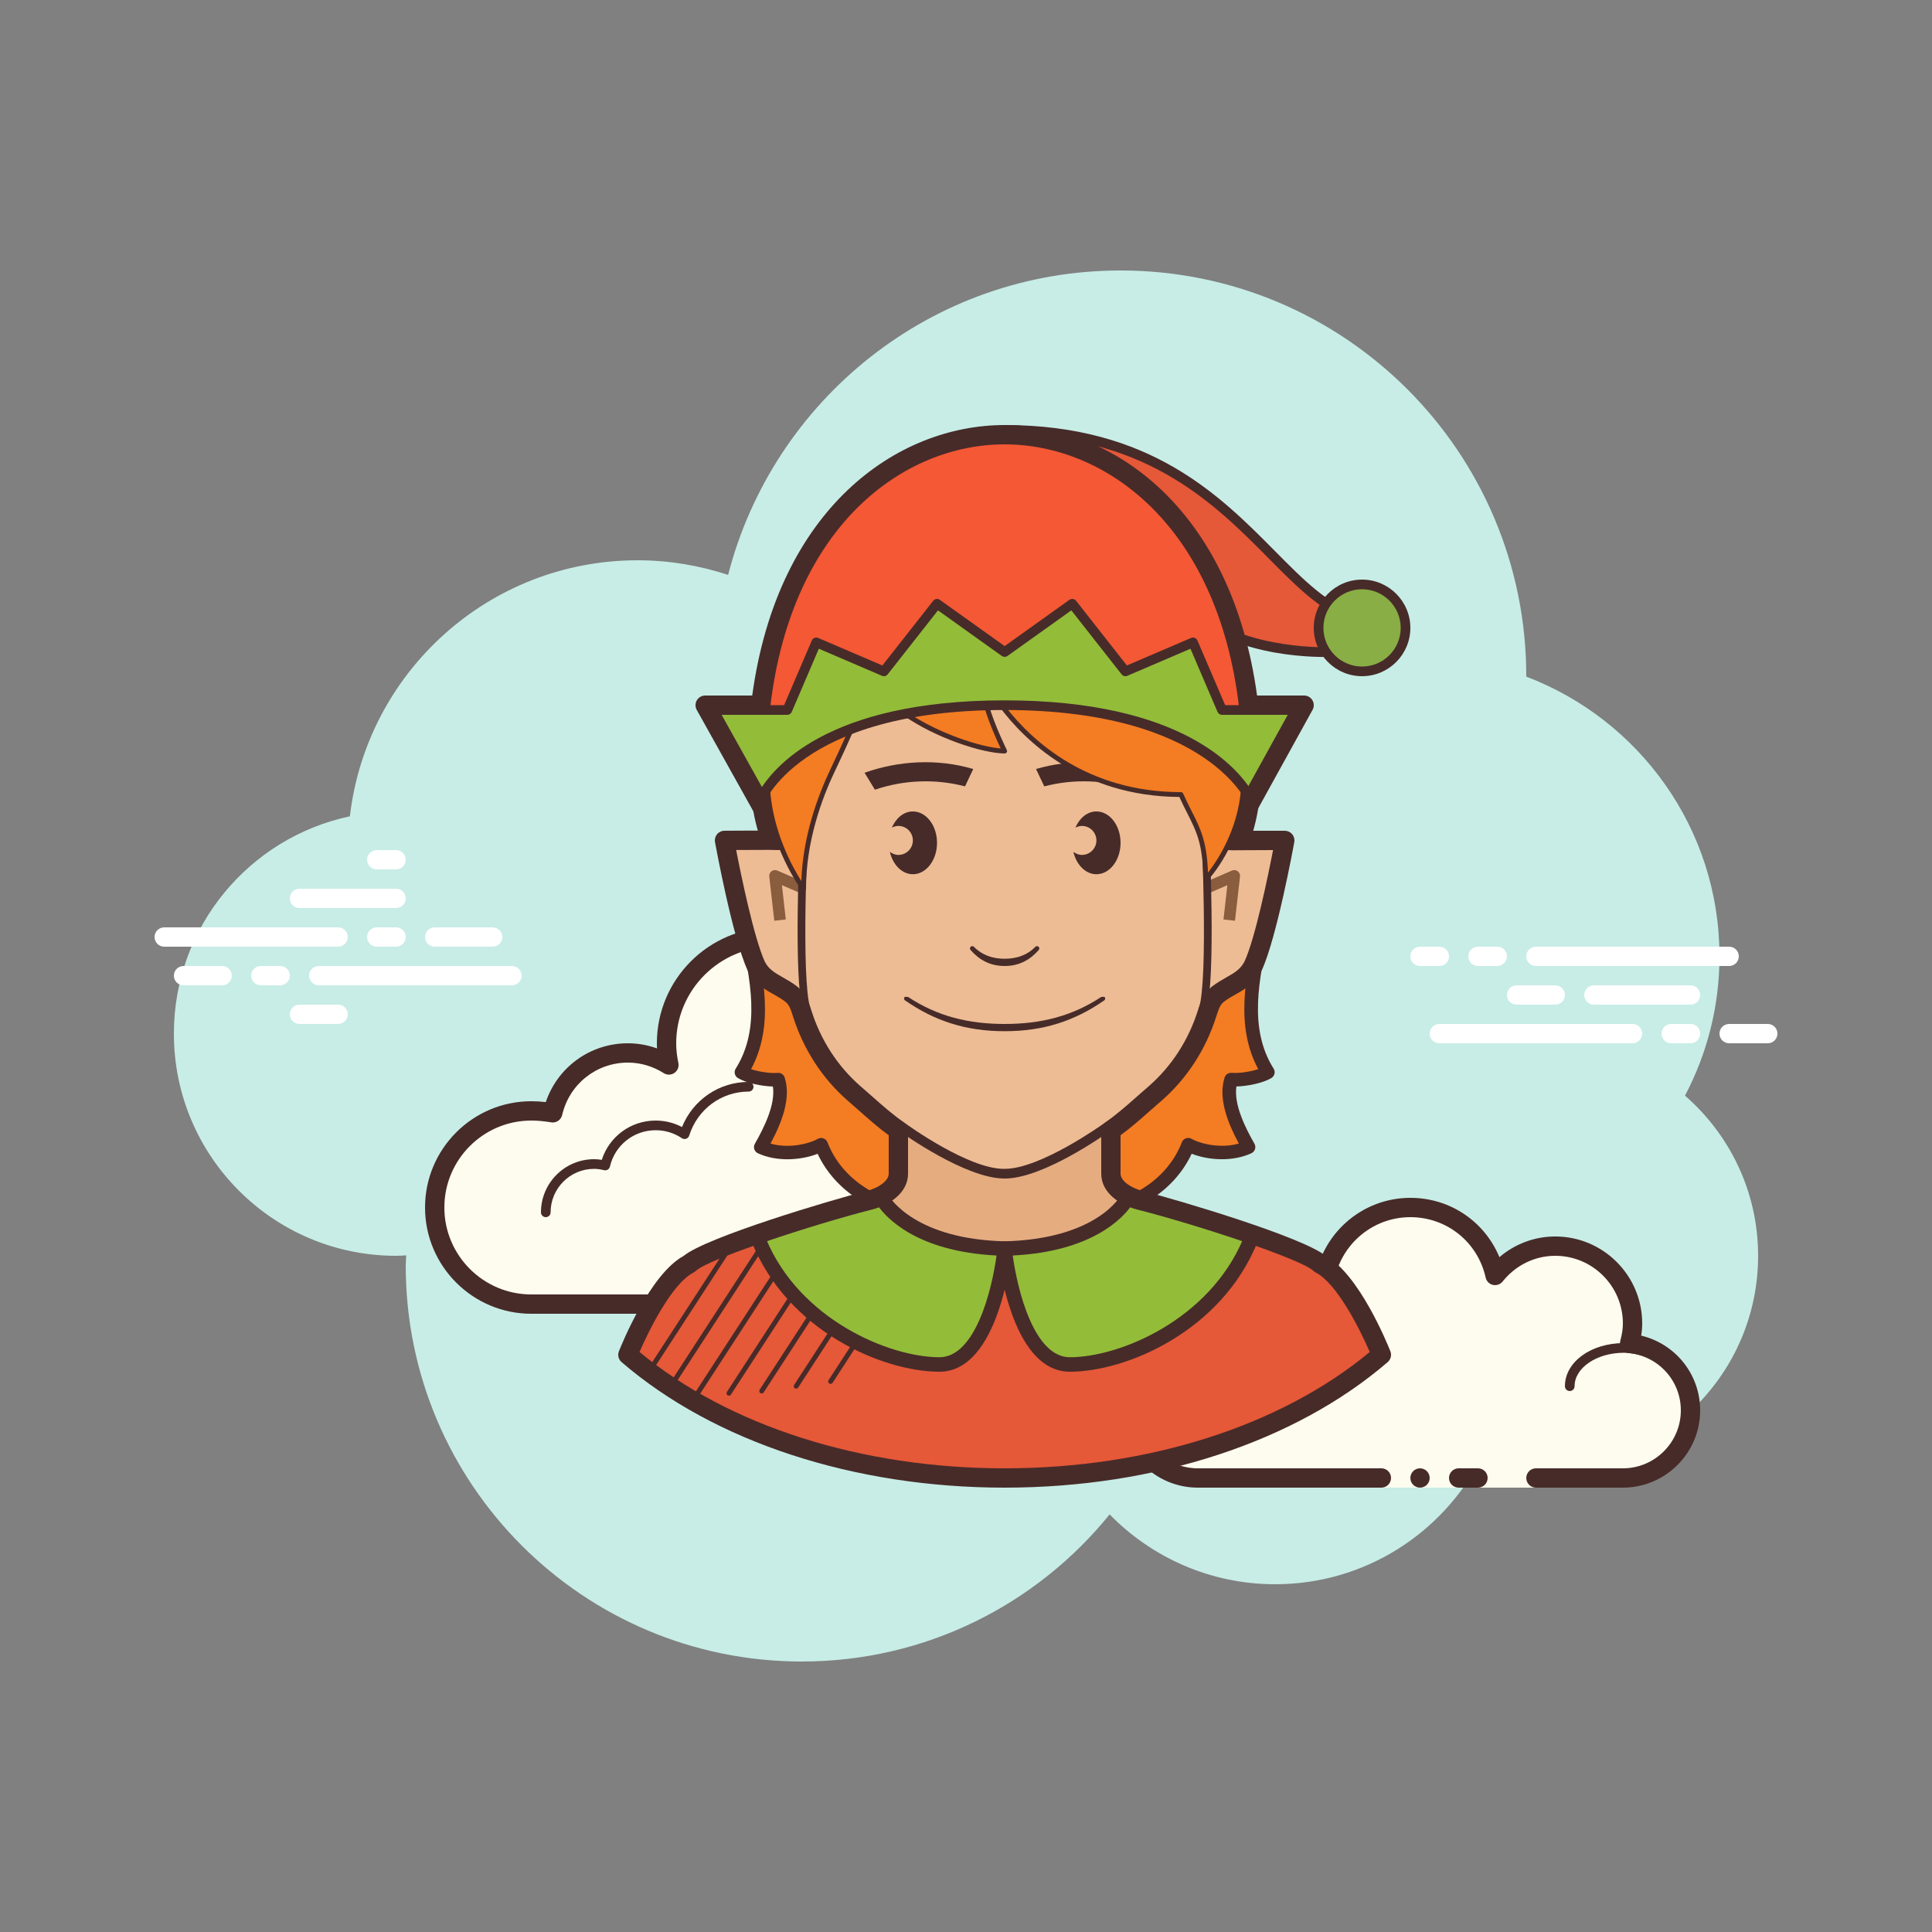 <?xml version="1.0" encoding="iso-8859-1"?>
<!-- Generator: Adobe Illustrator 22.1.0, SVG Export Plug-In . SVG Version: 6.00 Build 0)  -->
<svg version="1.1" id="Layer_1" xmlns="http://www.w3.org/2000/svg" xmlns:xlink="http://www.w3.org/1999/xlink" x="0px" y="0px"
	 viewBox="0 0 100 100" style="enable-background:new 0 0 100 100;" xml:space="preserve">
<rect x="0" y="0" width="100" height="100" fill="#808080" stroke="none"/>
<g>
	<path style="fill:#C7EDE6;" d="M87.215,56.71C88.35,54.555,89,52.105,89,49.5c0-6.621-4.159-12.257-10.001-14.478
		C78.999,35.015,79,35.008,79,35c0-11.598-9.402-21-21-21c-9.784,0-17.981,6.701-20.313,15.757C36.211,29.272,34.638,29,33,29
		c-7.692,0-14.023,5.793-14.89,13.252C12.906,43.353,9,47.969,9,53.5C9,59.851,14.149,65,20.5,65c0.177,0,0.352-0.012,0.526-0.022
		C21.022,65.153,21,65.324,21,65.5C21,76.822,30.178,86,41.5,86c6.437,0,12.175-2.972,15.934-7.614C59.612,80.611,62.64,82,66,82
		c4.65,0,8.674-2.65,10.666-6.518C77.718,75.817,78.837,76,80,76c6.075,0,11-4.925,11-11C91,61.689,89.53,58.727,87.215,56.71z"/>
	<g>
		<path style="fill:#FDFCEF;" d="M54.374,57.547c0.078-0.351,0.126-0.672,0.126-1.047c0-2.761-2.239-5-5-5
			c-1.656,0-3.113,0.815-4.022,2.055C45.25,50.726,42.887,48.5,40,48.5c-3.038,0-5.5,2.462-5.5,5.5c0,0.386,0.047,0.759,0.124,1.122
			C34.007,54.733,33.283,54.5,32.5,54.5c-1.898,0-3.479,1.325-3.889,3.098C28.256,57.542,27.887,57.5,27.5,57.5
			c-2.761,0-5,2.239-5,5s2.239,5,5,5s11,0,11,0h4c0,0,8.239,0,11,0s5-2.239,5-5C58.5,60.038,56.717,57.962,54.374,57.547z"/>
		<path style="fill:#472B29;" d="M53.5,68h-26c-3.033,0-5.5-2.467-5.5-5.5s2.467-5.5,5.5-5.5c0.24,0,0.484,0.014,0.75,0.044
			C28.864,55.23,30.552,54,32.5,54c0.514,0,1.022,0.091,1.506,0.266C34.002,54.177,34,54.088,34,54c0-3.309,2.691-6,6-6
			c2.737,0,5.103,1.885,5.792,4.452C46.798,51.52,48.103,51,49.5,51c3.033,0,5.5,2.467,5.5,5.5c0,0.223-0.015,0.437-0.047,0.665
			C57.326,57.813,59,59.981,59,62.5C59,65.533,56.533,68,53.5,68z M27.5,58c-2.481,0-4.5,2.019-4.5,4.5s2.019,4.5,4.5,4.5h26
			c2.481,0,4.5-2.019,4.5-4.5c0-2.204-1.562-4.08-3.714-4.461c-0.134-0.023-0.253-0.101-0.329-0.215
			c-0.076-0.113-0.102-0.253-0.072-0.386C53.967,57.073,54,56.801,54,56.5c0-2.481-2.019-4.5-4.5-4.5
			c-1.437,0-2.756,0.674-3.619,1.851c-0.124,0.169-0.338,0.243-0.54,0.185c-0.201-0.057-0.345-0.233-0.362-0.441
			C44.772,51.018,42.585,49,40,49c-2.757,0-5,2.243-5,5c0,0.327,0.037,0.66,0.113,1.019c0.042,0.197-0.039,0.399-0.204,0.514
			c-0.164,0.115-0.383,0.121-0.552,0.013C33.792,55.188,33.149,55,32.5,55c-1.634,0-3.033,1.115-3.402,2.711
			c-0.059,0.256-0.304,0.426-0.567,0.381C28.14,58.029,27.812,58,27.5,58z"/>
		<path style="fill:#472B29;" d="M28.25,63C28.112,63,28,62.888,28,62.75c0-1.517,1.233-2.75,2.75-2.75
			c0.129,0,0.259,0.011,0.398,0.034C31.536,58.825,32.65,58,33.937,58c0.479,0,0.944,0.115,1.363,0.335
			C35.872,56.926,37.221,56,38.75,56c0.138,0,0.25,0.112,0.25,0.25s-0.112,0.25-0.25,0.25c-1.414,0-2.65,0.917-3.078,2.28
			c-0.024,0.075-0.082,0.135-0.156,0.161c-0.075,0.026-0.157,0.016-0.223-0.028c-0.402-0.271-0.871-0.413-1.356-0.413
			c-1.135,0-2.109,0.774-2.368,1.883c-0.015,0.065-0.056,0.122-0.113,0.156c-0.056,0.036-0.125,0.046-0.19,0.03
			c-0.193-0.047-0.358-0.069-0.517-0.069c-1.241,0-2.25,1.009-2.25,2.25C28.5,62.888,28.388,63,28.25,63z"/>
		<path style="fill:#472B29;" d="M51.25,60C51.112,60,51,59.888,51,59.75c0-1.241,1.29-2.25,2.875-2.25
			c0.367,0,0.799,0.085,1.081,0.165c0.133,0.038,0.21,0.176,0.173,0.309s-0.177,0.209-0.309,0.173
			C54.582,58.079,54.191,58,53.875,58c-1.31,0-2.375,0.785-2.375,1.75C51.5,59.888,51.388,60,51.25,60z"/>
	</g>
	<g>
		<path style="fill:#FDFCEF;" d="M79.5,76.5H84c1.933,0,3.5-1.567,3.5-3.5c0-1.814-1.385-3.288-3.152-3.465
			C84.437,69.203,84.5,68.86,84.5,68.5c0-2.209-1.791-4-4-4c-1.266,0-2.382,0.6-3.115,1.518C76.936,64.007,75.147,62.5,73,62.5
			c-2.485,0-4.5,2.015-4.5,4.5c0,0.104,0.024,0.202,0.031,0.304C67.996,66.809,67.286,66.5,66.5,66.5c-1.657,0-3,1.343-3,3
			c0,0.127,0.022,0.247,0.037,0.37C63.072,69.641,62.554,69.5,62,69.5c-1.933,0-3.5,1.567-3.5,3.5s1.567,3.5,3.5,3.5s9.5,0,9.5,0V77
			h8V76.5z"/>
		<path style="fill:#472B29;" d="M84,77h-4.5c-0.276,0-0.5-0.224-0.5-0.5s0.224-0.5,0.5-0.5H84c1.654,0,3-1.346,3-3
			c0-1.538-1.162-2.813-2.702-2.967c-0.146-0.015-0.278-0.093-0.362-0.213c-0.083-0.121-0.109-0.272-0.071-0.414
			C83.957,69.063,84,68.775,84,68.5c0-1.93-1.57-3.5-3.5-3.5c-1.057,0-2.049,0.485-2.724,1.331c-0.12,0.15-0.315,0.217-0.503,0.175
			c-0.188-0.043-0.333-0.19-0.375-0.378C76.487,64.286,74.884,63,73,63c-2.206,0-4,1.794-4,4c0,0.037,0.006,0.073,0.012,0.109
			c0.007,0.053,0.014,0.107,0.018,0.162c0.014,0.204-0.099,0.396-0.283,0.484c-0.185,0.088-0.405,0.056-0.555-0.084
			C67.723,67.238,67.123,67,66.5,67c-1.378,0-2.5,1.122-2.5,2.5c0,0.075,0.012,0.146,0.021,0.219
			c0.026,0.183-0.046,0.407-0.197,0.516c-0.149,0.108-0.34,0.166-0.508,0.084C62.888,70.107,62.444,70,62,70c-1.654,0-3,1.346-3,3
			s1.346,3,3,3h9.5c0.276,0,0.5,0.224,0.5,0.5S71.776,77,71.5,77H62c-2.206,0-4-1.794-4-4s1.794-4,4-4
			c0.343,0,0.684,0.046,1.019,0.139C63.2,67.378,64.692,66,66.5,66c0.538,0,1.063,0.126,1.541,0.363C68.354,63.906,70.458,62,73,62
			c2.058,0,3.847,1.227,4.609,3.071C78.416,64.382,79.432,64,80.5,64c2.481,0,4.5,2.019,4.5,4.5c0,0.206-0.017,0.413-0.053,0.631
			C86.722,69.558,88,71.134,88,73C88,75.206,86.206,77,84,77z"/>
		<circle style="fill:#472B29;" cx="73.5" cy="76.5" r="0.5"/>
		<path style="fill:#472B29;" d="M76.5,77h-1c-0.276,0-0.5-0.224-0.5-0.5s0.224-0.5,0.5-0.5h1c0.276,0,0.5,0.224,0.5,0.5
			S76.776,77,76.5,77z"/>
		<path style="fill:#472B29;" d="M81.25,72C81.112,72,81,71.888,81,71.75c0-1.252,1.341-2.232,3.053-2.232
			c0.135,0,0.713,0.039,1.037,0.163c0.129,0.049,0.193,0.194,0.144,0.323c-0.049,0.129-0.194,0.194-0.323,0.144
			c-0.22-0.084-0.707-0.129-0.858-0.129c-1.408,0-2.553,0.777-2.553,1.732C81.5,71.888,81.388,72,81.25,72z"/>
	</g>
	<g>
		<path style="fill:#FFFFFF;" d="M11.5,51h-2C9.224,51,9,50.776,9,50.5S9.224,50,9.5,50h2c0.276,0,0.5,0.224,0.5,0.5
			S11.776,51,11.5,51z"/>
		<path style="fill:#FFFFFF;" d="M17.5,53h-2c-0.276,0-0.5-0.224-0.5-0.5s0.224-0.5,0.5-0.5h2c0.276,0,0.5,0.224,0.5,0.5
			S17.776,53,17.5,53z"/>
		<path style="fill:#FFFFFF;" d="M17.5,49h-9C8.224,49,8,48.776,8,48.5S8.224,48,8.5,48h9c0.276,0,0.5,0.224,0.5,0.5
			S17.776,49,17.5,49z"/>
		<path style="fill:#FFFFFF;" d="M14.5,51h-1c-0.276,0-0.5-0.224-0.5-0.5s0.224-0.5,0.5-0.5h1c0.276,0,0.5,0.224,0.5,0.5
			S14.776,51,14.5,51z"/>
		<path style="fill:#FFFFFF;" d="M20.5,45h-1c-0.276,0-0.5-0.224-0.5-0.5s0.224-0.5,0.5-0.5h1c0.276,0,0.5,0.224,0.5,0.5
			S20.776,45,20.5,45z"/>
		<path style="fill:#FFFFFF;" d="M20.5,47h-5c-0.276,0-0.5-0.224-0.5-0.5s0.224-0.5,0.5-0.5h5c0.276,0,0.5,0.224,0.5,0.5
			S20.776,47,20.5,47z"/>
		<path style="fill:#FFFFFF;" d="M25.5,49h-3c-0.276,0-0.5-0.224-0.5-0.5s0.224-0.5,0.5-0.5h3c0.276,0,0.5,0.224,0.5,0.5
			S25.776,49,25.5,49z"/>
		<path style="fill:#FFFFFF;" d="M26.5,51h-10c-0.276,0-0.5-0.224-0.5-0.5s0.224-0.5,0.5-0.5h10c0.276,0,0.5,0.224,0.5,0.5
			S26.776,51,26.5,51z"/>
		<path style="fill:#FFFFFF;" d="M20.5,49h-1c-0.276,0-0.5-0.224-0.5-0.5s0.224-0.5,0.5-0.5h1c0.276,0,0.5,0.224,0.5,0.5
			S20.776,49,20.5,49z"/>
	</g>
	<g>
		<path style="fill:#FFFFFF;" d="M74.5,50h-1c-0.276,0-0.5-0.224-0.5-0.5s0.224-0.5,0.5-0.5h1c0.276,0,0.5,0.224,0.5,0.5
			S74.776,50,74.5,50z"/>
		<path style="fill:#FFFFFF;" d="M77.5,50h-1c-0.276,0-0.5-0.224-0.5-0.5s0.224-0.5,0.5-0.5h1c0.276,0,0.5,0.224,0.5,0.5
			S77.776,50,77.5,50z"/>
		<path style="fill:#FFFFFF;" d="M80.5,52h-2c-0.276,0-0.5-0.224-0.5-0.5s0.224-0.5,0.5-0.5h2c0.276,0,0.5,0.224,0.5,0.5
			S80.776,52,80.5,52z"/>
		<path style="fill:#FFFFFF;" d="M87.5,54h-1c-0.276,0-0.5-0.224-0.5-0.5s0.224-0.5,0.5-0.5h1c0.276,0,0.5,0.224,0.5,0.5
			S87.776,54,87.5,54z"/>
		<path style="fill:#FFFFFF;" d="M91.5,54h-2c-0.276,0-0.5-0.224-0.5-0.5s0.224-0.5,0.5-0.5h2c0.276,0,0.5,0.224,0.5,0.5
			S91.776,54,91.5,54z"/>
		<path style="fill:#FFFFFF;" d="M84.5,54h-10c-0.276,0-0.5-0.224-0.5-0.5s0.224-0.5,0.5-0.5h10c0.276,0,0.5,0.224,0.5,0.5
			S84.776,54,84.5,54z"/>
		<path style="fill:#FFFFFF;" d="M87.5,52h-5c-0.276,0-0.5-0.224-0.5-0.5s0.224-0.5,0.5-0.5h5c0.276,0,0.5,0.224,0.5,0.5
			S87.776,52,87.5,52z"/>
		<path style="fill:#FFFFFF;" d="M89.5,50h-10c-0.276,0-0.5-0.224-0.5-0.5s0.224-0.5,0.5-0.5h10c0.276,0,0.5,0.224,0.5,0.5
			S89.776,50,89.5,50z"/>
	</g>
</g>
<g>
	<g>
		<g>
			<path style="fill:#E55838;" d="M70.154,31.955l-1.279,1.795c0,0-5.875,0.25-7.952-3.104L52,22.25
				C63.375,22.25,65.75,30.75,70.154,31.955"/>
			<path style="fill:#472B29;" d="M68.556,34.005c-1.293,0-5.95-0.213-7.828-3.199l-8.899-8.374
				c-0.075-0.07-0.099-0.179-0.061-0.274S51.897,22,52,22c7.533,0,11.13,3.632,14.02,6.551c1.468,1.482,2.736,2.763,4.2,3.164
				c0.079,0.021,0.142,0.081,0.169,0.157c0.027,0.077,0.016,0.163-0.032,0.229l-1.279,1.794c-0.045,0.063-0.116,0.102-0.193,0.105
				C68.855,34.001,68.739,34.005,68.556,34.005z M52.64,22.509l8.454,7.955c0.016,0.015,0.03,0.032,0.041,0.05
				c1.817,2.934,6.777,3,7.609,2.988l1.007-1.413c-1.444-0.519-2.676-1.763-4.086-3.188C62.924,26.134,59.532,22.709,52.64,22.509z"
				/>
		</g>
		<path style="fill:#F45834;" d="M64.671,41.625L67.5,36.5h-2.875C63.558,27.56,58,22.5,52,22.5s-11.558,5.06-12.625,14H36.5
			l3,5.375L64.671,41.625z"/>
		<g>
			<circle style="fill:#88AE45;" cx="70.5" cy="32.5" r="2.25"/>
			<path style="fill:#472B29;" d="M70.5,35c-1.378,0-2.5-1.122-2.5-2.5s1.122-2.5,2.5-2.5s2.5,1.122,2.5,2.5S71.878,35,70.5,35z
				 M70.5,30.5c-1.103,0-2,0.897-2,2s0.897,2,2,2s2-0.897,2-2S71.603,30.5,70.5,30.5z"/>
		</g>
	</g>
	<g>
		<path style="fill:#F47C22;" d="M38.4,47c0.58,2.87,1.575,5.96-0.025,8.5c0.445,0.268,1.388,0.427,1.905,0.38
			c0.351,1.093-0.338,2.497-0.905,3.495c1.068,0.495,2.428,0.261,3.125-0.125c0.844,2.18,3.022,3.372,5.35,3.58h8.3
			c2.328-0.208,4.506-1.4,5.35-3.58c0.697,0.386,2.057,0.62,3.125,0.125c-0.567-0.998-1.256-2.402-0.905-3.495
			c0.517,0.047,1.46-0.112,1.905-0.38c-1.6-2.54-0.605-5.63-0.025-8.5H38.4z"/>
		<path style="fill:#472B29;" d="M56.149,63.18c-0.179,0-0.332-0.137-0.348-0.319c-0.017-0.193,0.125-0.363,0.317-0.38
			c2.436-0.218,4.325-1.473,5.055-3.358c0.036-0.094,0.112-0.168,0.207-0.203c0.095-0.035,0.2-0.027,0.289,0.023
			c0.51,0.283,1.546,0.509,2.452,0.246c-0.57-1.061-1.083-2.333-0.735-3.417c0.05-0.156,0.197-0.255,0.365-0.242
			c0.343,0.032,0.947-0.048,1.375-0.192c-1.209-2.251-0.649-4.812-0.107-7.293c0.082-0.375,0.164-0.747,0.238-1.116
			c0.039-0.189,0.22-0.312,0.413-0.274c0.189,0.039,0.312,0.223,0.274,0.413c-0.076,0.373-0.158,0.749-0.24,1.126
			c-0.541,2.472-1.099,5.027,0.218,7.118c0.05,0.08,0.066,0.176,0.044,0.268c-0.021,0.091-0.079,0.17-0.16,0.219
			c-0.431,0.259-1.225,0.422-1.81,0.437c-0.14,0.932,0.454,2.122,0.934,2.965c0.048,0.085,0.059,0.187,0.029,0.279
			c-0.03,0.093-0.098,0.17-0.186,0.211c-0.985,0.458-2.24,0.361-3.093,0.027c-0.913,1.947-2.939,3.231-5.499,3.459
			C56.17,63.18,56.16,63.18,56.149,63.18z"/>
		<path style="fill:#472B29;" d="M47.851,63.18c-0.011,0-0.021,0-0.032-0.001c-2.56-0.229-4.586-1.512-5.499-3.459
			c-0.853,0.334-2.107,0.43-3.092-0.027c-0.088-0.041-0.156-0.118-0.186-0.211c-0.03-0.093-0.019-0.194,0.029-0.279
			c0.479-0.843,1.074-2.034,0.934-2.965c-0.585-0.015-1.379-0.178-1.81-0.437c-0.081-0.048-0.138-0.127-0.16-0.219
			c-0.022-0.092-0.006-0.188,0.044-0.268c1.317-2.091,0.758-4.646,0.218-7.118c-0.083-0.378-0.165-0.754-0.24-1.126
			c-0.038-0.189,0.084-0.374,0.274-0.413c0.187-0.038,0.374,0.084,0.413,0.274c0.074,0.369,0.156,0.741,0.238,1.116
			c0.542,2.481,1.102,5.042-0.107,7.293c0.428,0.144,1.03,0.225,1.375,0.192c0.17-0.014,0.315,0.086,0.365,0.242
			c0.348,1.083-0.165,2.356-0.735,3.417c0.907,0.264,1.943,0.037,2.453-0.246c0.088-0.05,0.194-0.058,0.289-0.023
			c0.095,0.035,0.171,0.108,0.207,0.203c0.73,1.885,2.62,3.14,5.055,3.358c0.192,0.017,0.334,0.187,0.317,0.38
			C48.183,63.043,48.03,63.18,47.851,63.18z"/>
	</g>
	<path style="fill:#E55838;" d="M57.5,60.75c0,0.75,0.876,1.216,1.5,1.374c2.398,0.608,8.5,2.501,9.33,3.296
		c1.633,0.831,3.17,4.705,3.17,4.705C67,74,60,76.5,52,76.5S37,74,32.5,70.125c0,0,1.537-3.874,3.17-4.705
		c0.83-0.795,6.932-2.687,9.33-3.296c0.624-0.158,1.5-0.624,1.5-1.374H57.5z"/>
	<path style="fill:#E5AC80;" d="M57.5,60.75c0-0.5,0-2.25,0-2.25h-11c0,0,0,1.75,0,2.25c0,0.537-0.449,0.925-0.933,1.162L45.625,62
		c0,0,1.25,2.5,6.375,2.625C57.125,64.5,58.375,62,58.375,62l0.041-0.096C57.939,61.666,57.5,61.28,57.5,60.75z"/>
	<g>
		<path style="fill:#93BC39;" d="M45.625,62l-0.031-0.102C45.393,62,45.186,62.077,45,62.124c-1.317,0.334-3.749,1.055-5.813,1.77
			l0.063,0.231c1.75,4.374,6.5,6.5,9.375,6.5c2.795,0,3.375-6,3.375-6C46.875,64.5,45.625,62,45.625,62z"/>
		<path style="fill:#472B29;" d="M48.625,71c-2.918,0-7.865-2.09-9.723-6.736l-0.077-0.271c-0.052-0.191,0.052-0.389,0.239-0.454
			c2.106-0.729,4.534-1.446,5.844-1.778c0.164-0.042,0.347-0.112,0.518-0.198c0.098-0.05,0.214-0.054,0.315-0.01
			s0.179,0.129,0.211,0.235l0.02,0.064c0.141,0.237,1.494,2.287,6.038,2.398c0.104,0.002,0.202,0.048,0.271,0.126
			c0.069,0.078,0.103,0.181,0.092,0.285C52.348,64.92,51.725,71,48.625,71z M39.654,64.13c1.73,4.162,6.363,6.12,8.971,6.12
			c1.862,0,2.717-3.494,2.956-5.265c-4.153-0.209-5.728-1.975-6.159-2.602c-0.111,0.042-0.221,0.077-0.329,0.104
			C43.869,62.798,41.656,63.45,39.654,64.13z"/>
	</g>
	<g>
		<path style="fill:#93BC39;" d="M59,62.124c-0.183-0.046-0.386-0.122-0.584-0.221L58.375,62c0,0-1.25,2.5-6.375,2.625
			c0,0,0.58,6,3.375,6c2.875,0,7.625-2.126,9.375-6.5l0.081-0.225C62.763,63.184,60.321,62.459,59,62.124z"/>
		<path style="fill:#472B29;" d="M55.375,71c-3.1,0-3.723-6.08-3.748-6.339c-0.01-0.104,0.023-0.207,0.092-0.285
			c0.069-0.078,0.167-0.124,0.271-0.126c4.844-0.118,6.038-2.395,6.049-2.417l0.033-0.077c0.041-0.095,0.119-0.168,0.215-0.204
			c0.096-0.035,0.204-0.029,0.296,0.016c0.169,0.084,0.35,0.153,0.509,0.193l0,0c1.312,0.333,3.746,1.052,5.861,1.784
			c0.095,0.033,0.172,0.102,0.216,0.193c0.043,0.09,0.048,0.194,0.015,0.289l-0.081,0.225C63.24,68.91,58.293,71,55.375,71z
			 M52.42,64.985c0.239,1.771,1.096,5.265,2.955,5.265c2.6,0,7.212-1.946,8.968-6.121c-2.005-0.681-4.214-1.331-5.436-1.641l0,0
			c-0.107-0.027-0.219-0.063-0.331-0.105C58.13,63.029,56.55,64.777,52.42,64.985z"/>
	</g>
	<path style="fill:#EDBC94;" d="M63.8,43.51c-0.97-0.04-1.2,0.1-1.2-0.51c0.031-0.413,0.027-2.043,0.012-3.897
		C60.78,37.807,57.559,36.499,52,36.499c-5.628,0-8.823,1.333-10.612,2.64c-0.016,1.84-0.019,3.45,0.012,3.861
		c0,0.61-0.18,0.46-1.15,0.5l-0.45-0.01c-1,0-2.3,0.01-2.3,0.01s0.89,4.877,1.64,6.5c0.43,0.81,1.11,0.92,1.81,1.45
		c0.312,0.247,0.428,0.549,0.57,1c0.502,1.599,1.419,3.036,2.68,4.14c0.673,0.574,1.4,1.261,2.131,1.785h0.419
		c0,0,3.31,2.385,5.25,2.375c1.94,0.01,5.25-2.375,5.25-2.375h0.419c0.731-0.524,1.459-1.211,2.131-1.785
		c1.261-1.104,2.178-2.541,2.68-4.14c0.142-0.451,0.258-0.753,0.57-1c0.7-0.53,1.38-0.64,1.81-1.45c0.75-1.623,1.64-6.5,1.64-6.5
		s-1.25,0-2.25,0L63.8,43.51z"/>
	<path style="fill:#472B29;" d="M52,77c-7.806,0-15.032-2.368-19.826-6.496c-0.162-0.139-0.217-0.365-0.139-0.563
		c0.163-0.41,1.624-3.994,3.35-4.936c1.173-0.967,7.567-2.877,9.492-3.365C45.421,61.502,46,61.143,46,60.75v-1.99
		c-0.524-0.379-1.034-0.831-1.529-1.269c-0.202-0.179-0.401-0.355-0.595-0.521c-1.318-1.153-2.296-2.663-2.833-4.37
		c-0.135-0.431-0.216-0.61-0.403-0.758c-0.201-0.152-0.41-0.269-0.608-0.381c-0.479-0.272-0.975-0.553-1.333-1.227
		c-0.78-1.686-1.653-6.443-1.69-6.645c-0.027-0.146,0.012-0.295,0.106-0.409s0.234-0.18,0.381-0.181c0,0,1.302-0.01,2.304-0.01
		L40.261,43c0.232-0.011,0.454-0.007,0.638-0.01C40.835,42.125,40.963,39.272,41,38h1c-0.033,1.153-0.164,4.125-0.102,4.963
		c0.001,1.025-0.642,1.027-1.159,1.028c-0.129,0-0.284,0.001-0.469,0.008l-0.481-0.009c-0.56,0-1.219,0.003-1.686,0.006
		c0.26,1.333,0.926,4.573,1.49,5.794c0.209,0.392,0.512,0.563,0.931,0.801c0.234,0.133,0.479,0.273,0.728,0.461
		c0.436,0.345,0.589,0.752,0.745,1.249c0.481,1.532,1.357,2.885,2.532,3.913c0.194,0.166,0.397,0.346,0.604,0.528
		c0.541,0.479,1.1,0.973,1.647,1.345C46.918,58.179,47,58.334,47,58.5v2.25c0,1.021-1.011,1.64-1.877,1.859
		c-2.969,0.752-8.455,2.546-9.107,3.172c-0.035,0.034-0.075,0.062-0.119,0.084c-1.088,0.554-2.278,2.912-2.795,4.113
		C37.717,73.81,44.58,76,52,76c0.276,0,0.5,0.224,0.5,0.5S52.276,77,52,77z"/>
	<path style="fill:#472B29;" d="M52,77c-0.276,0-0.5-0.224-0.5-0.5S51.724,76,52,76c7.42,0,14.283-2.19,18.898-6.021
		c-0.517-1.202-1.707-3.56-2.795-4.113c-0.043-0.022-0.083-0.051-0.119-0.084c-0.653-0.625-6.138-2.419-9.107-3.172
		C58.011,62.39,57,61.771,57,60.75V58.5c0-0.166,0.082-0.321,0.219-0.414c0.548-0.372,1.107-0.866,1.647-1.345
		c0.207-0.183,0.41-0.363,0.608-0.532c1.17-1.024,2.046-2.377,2.528-3.909c0.156-0.497,0.309-0.904,0.736-1.242
		c0.257-0.194,0.502-0.334,0.736-0.467c0.419-0.237,0.722-0.409,0.942-0.825c0.555-1.2,1.218-4.431,1.478-5.766l-2.085,0.01
		c-0.207-0.008-0.357-0.009-0.486-0.009c-0.545-0.004-1.224-0.009-1.224-1c0.065-0.888-0.024-3.587-0.058-5h1
		c0.057,2.389,0.114,4.146,0.059,4.997c0.19,0.004,0.423,0,0.719,0.013L64.239,43H66.5c0.148,0,0.289,0.066,0.384,0.18
		c0.095,0.114,0.135,0.264,0.108,0.41c-0.037,0.202-0.91,4.959-1.678,6.62c-0.37,0.698-0.865,0.979-1.345,1.251
		c-0.199,0.112-0.407,0.229-0.617,0.388c-0.178,0.142-0.259,0.321-0.395,0.751c-0.537,1.708-1.515,3.217-2.828,4.366
		c-0.199,0.169-0.397,0.346-0.6,0.524c-0.495,0.438-1.005,0.89-1.529,1.269v1.99c0,0.393,0.579,0.752,1.123,0.89
		c1.925,0.488,8.319,2.398,9.492,3.365c1.726,0.942,3.187,4.526,3.35,4.936c0.079,0.198,0.023,0.424-0.139,0.563
		C67.032,74.632,59.806,77,52,77z M63.108,43.132h0.01H63.108z"/>
	<path style="fill:#472B29;" d="M57.17,51.6c-0.032-0.013-0.068-0.013-0.1,0H57c-1.51,1-3.125,1.4-5,1.4s-3.49-0.4-5-1.4h-0.07
		c-0.032-0.013-0.068-0.013-0.1,0c-0.047,0.047-0.047,0.123,0,0.17c0,0,0,0,0,0c1.555,1.082,3.17,1.605,5.17,1.605
		s3.615-0.523,5.17-1.605c0,0,0,0,0,0C57.217,51.723,57.217,51.647,57.17,51.6z"/>
	<path style="fill:#895D3D;" d="M40.077,47.659l-0.26-2.29c-0.012-0.106,0.033-0.211,0.119-0.275c0.087-0.063,0.2-0.077,0.298-0.034
		l1.48,0.64l-0.238,0.551l-1.004-0.435l0.201,1.775L40.077,47.659z"/>
	<path style="fill:#472B29;" d="M41.75,52.45c-0.085,0-0.165-0.055-0.191-0.142c-0.505-1.639-0.164-8.996-0.149-9.308
		c0.005-0.11,0.099-0.179,0.209-0.19c0.11,0.005,0.196,0.099,0.19,0.209c-0.003,0.076-0.353,7.599,0.131,9.172
		c0.033,0.105-0.026,0.217-0.132,0.25C41.789,52.447,41.77,52.45,41.75,52.45z"/>
	<g>
		<path style="fill:#472B29;" d="M42.991,71.629c-0.023,0-0.047-0.006-0.068-0.02c-0.058-0.038-0.074-0.115-0.037-0.173l1.384-2.129
			c0.038-0.058,0.114-0.075,0.173-0.037c0.058,0.038,0.074,0.115,0.037,0.173l-1.384,2.129
			C43.072,71.609,43.032,71.629,42.991,71.629z"/>
		<path style="fill:#472B29;" d="M41.209,71.875c-0.023,0-0.047-0.006-0.068-0.02c-0.058-0.038-0.074-0.115-0.037-0.173l1.969-3.029
			c0.038-0.058,0.114-0.074,0.173-0.037c0.058,0.038,0.074,0.115,0.037,0.173l-1.969,3.029
			C41.291,71.855,41.25,71.875,41.209,71.875z"/>
		<path style="fill:#472B29;" d="M39.424,72.125c-0.023,0-0.047-0.006-0.068-0.02c-0.058-0.038-0.074-0.115-0.037-0.173l2.7-4.152
			c0.038-0.057,0.115-0.074,0.173-0.037c0.058,0.038,0.074,0.115,0.037,0.173l-2.7,4.152C39.505,72.105,39.465,72.125,39.424,72.125
			z"/>
		<path style="fill:#472B29;" d="M37.729,72.239c-0.023,0-0.047-0.006-0.068-0.02c-0.058-0.038-0.074-0.115-0.037-0.173l3.316-5.102
			c0.038-0.058,0.114-0.074,0.173-0.037c0.058,0.038,0.074,0.115,0.037,0.173l-3.316,5.102C37.81,72.219,37.77,72.239,37.729,72.239
			z"/>
		<path style="fill:#472B29;" d="M35.89,72.573c-0.023,0-0.047-0.006-0.068-0.02c-0.058-0.038-0.074-0.115-0.037-0.173l4.141-6.37
			c0.037-0.057,0.115-0.074,0.173-0.037c0.058,0.038,0.074,0.115,0.037,0.173l-4.141,6.37C35.971,72.553,35.931,72.573,35.89,72.573
			z"/>
		<path style="fill:#472B29;" d="M34.862,71.658c-0.023,0-0.047-0.006-0.068-0.02c-0.058-0.038-0.074-0.115-0.037-0.173l4.43-6.815
			c0.037-0.057,0.115-0.075,0.173-0.037c0.058,0.038,0.074,0.115,0.037,0.173l-4.43,6.815
			C34.943,71.638,34.903,71.658,34.862,71.658z"/>
		<path style="fill:#472B29;" d="M33.694,70.96c-0.023,0-0.047-0.006-0.068-0.02c-0.058-0.038-0.074-0.115-0.037-0.173l3.966-6.101
			c0.038-0.057,0.114-0.074,0.173-0.037c0.058,0.038,0.074,0.115,0.037,0.173l-3.966,6.101C33.775,70.94,33.735,70.96,33.694,70.96z
			"/>
	</g>
	<path style="fill:#472B29;" d="M53.76,49.007C53.76,49.007,53.76,49.007,53.76,49.007c-0.047-0.047-0.123-0.047-0.17-0.001
		c0,0,0,0,0,0c-0.415,0.428-0.965,0.618-1.59,0.62c-0.625-0.002-1.175-0.192-1.59-0.62c0,0,0,0,0,0c-0.047-0.047-0.123-0.047-0.17,0
		c0,0,0,0,0,0c-0.047,0.047-0.047,0.123,0,0.17C50.687,49.686,51.25,50,52,50c0.75,0,1.313-0.314,1.76-0.823
		C53.807,49.13,53.807,49.054,53.76,49.007z"/>
	<path style="fill:#472B29;" d="M47.25,42c-0.47,0-0.875,0.341-1.088,0.84c0.103-0.053,0.215-0.09,0.338-0.09
		c0.414,0,0.75,0.336,0.75,0.75c0,0.414-0.336,0.75-0.75,0.75c-0.169,0-0.317-0.066-0.442-0.16c0.155,0.669,0.627,1.16,1.192,1.16
		c0.69,0,1.25-0.728,1.25-1.625S47.94,42,47.25,42z"/>
	<path style="fill:#472B29;" d="M56.75,42c-0.47,0-0.875,0.341-1.088,0.84c0.103-0.053,0.215-0.09,0.338-0.09
		c0.414,0,0.75,0.336,0.75,0.75c0,0.414-0.336,0.75-0.75,0.75c-0.169,0-0.317-0.066-0.442-0.16c0.155,0.669,0.627,1.16,1.192,1.16
		c0.69,0,1.25-0.728,1.25-1.625S57.44,42,56.75,42z"/>
	<path style="fill:#472B29;" d="M54.051,40.702l-0.426-0.898c1.875-0.553,3.875-0.428,5.625,0.195l-0.535,0.877
		C57.203,40.362,55.592,40.302,54.051,40.702z"/>
	<path style="fill:#895D3D;" d="M63.923,47.659l-0.596-0.067l0.201-1.775l-1.004,0.435L62.286,45.7l1.48-0.64
		c0.098-0.042,0.212-0.028,0.298,0.034c0.086,0.064,0.131,0.168,0.119,0.275L63.923,47.659z"/>
	<path style="fill:#472B29;" d="M62.25,52.45c-0.02,0-0.039-0.003-0.059-0.009c-0.106-0.032-0.165-0.144-0.132-0.25
		c0.484-1.574,0.135-9.096,0.131-9.172c-0.005-0.11,0.08-0.204,0.19-0.209c0.109,0.01,0.204,0.08,0.209,0.19
		c0.015,0.312,0.356,7.669-0.149,9.308C62.415,52.395,62.335,52.45,62.25,52.45z"/>
	<path style="fill:#472B29;" d="M52.012,61c-0.008,0-0.017,0-0.027,0c-1.997,0-5.244-2.323-5.381-2.422
		c-0.112-0.081-0.138-0.237-0.057-0.349c0.08-0.113,0.236-0.139,0.349-0.057c0.033,0.023,3.256,2.364,5.103,2.327
		c0.004,0,0.008,0,0.012,0c1.84,0,5.061-2.304,5.094-2.327c0.11-0.082,0.267-0.057,0.349,0.057c0.081,0.112,0.056,0.268-0.057,0.349
		C57.259,58.677,54.012,61,52.012,61z"/>
	<path style="fill:#472B29;" d="M39.477,43.774c-0.603-1.658-0.771-3.285-0.501-4.837l0.985,0.172
		c-0.24,1.377-0.086,2.832,0.455,4.323L39.477,43.774z"/>
	<path style="fill:#472B29;" d="M64.617,43.774l-0.939-0.342c0.542-1.491,0.695-2.946,0.455-4.323l0.985-0.172
		C65.388,40.488,65.22,42.116,64.617,43.774z"/>
	<g>
		<path style="fill:#F47C22;" d="M39.728,40.774C39.904,43.752,41.594,46,41.594,46c0-2.375,0.751-4.552,1.5-6.125
			c0.409-0.858,0.73-1.565,0.989-2.158C41.577,38.661,40.32,39.94,39.728,40.774z"/>
		<path style="fill:#472B29;" d="M41.594,46.125c-0.039,0-0.076-0.018-0.1-0.05c-0.017-0.023-1.714-2.313-1.891-5.293
			c-0.001-0.028,0.006-0.057,0.023-0.08c0.635-0.896,1.917-2.162,4.413-3.102c0.047-0.017,0.1-0.005,0.135,0.031
			c0.034,0.036,0.044,0.09,0.024,0.136c-0.291,0.666-0.615,1.373-0.991,2.162c-0.679,1.425-1.488,3.635-1.488,6.071
			c0,0.054-0.034,0.102-0.085,0.119C41.621,46.123,41.607,46.125,41.594,46.125z M39.856,40.811c0.144,2.24,1.165,4.075,1.62,4.791
			c0.081-2.324,0.853-4.41,1.505-5.78c0.323-0.678,0.608-1.296,0.866-1.878C41.626,38.834,40.455,39.979,39.856,40.811z"/>
	</g>
	<g>
		<path style="fill:#F47C22;" d="M46.864,36.95c1.622,1.124,3.991,1.908,5.136,1.925c0,0-0.622-1.247-0.941-2.348
			C49.466,36.572,48.063,36.718,46.864,36.95z"/>
		<path style="fill:#472B29;" d="M52,39c0,0-0.001,0-0.002,0c-1.182-0.017-3.556-0.804-5.206-1.947
			c-0.041-0.028-0.062-0.079-0.051-0.128c0.011-0.049,0.049-0.087,0.099-0.097c1.23-0.238,2.648-0.381,4.216-0.426
			c0.001,0,0.002,0,0.003,0c0.056,0,0.104,0.037,0.12,0.09c0.312,1.078,0.927,2.314,0.933,2.327c0.02,0.039,0.017,0.085-0.006,0.122
			S52.043,39,52,39z M47.189,37.017c1.481,0.95,3.488,1.63,4.607,1.723c-0.18-0.38-0.582-1.265-0.83-2.085
			C49.577,36.698,48.309,36.82,47.189,37.017z"/>
		<path style="fill:#F47C22;" d="M52,36.499c-0.059,0-0.11,0.005-0.169,0.005c1.158,1.553,4.103,4.621,9.294,4.621
			c0.71,1.591,1.25,2,1.285,4.375c0,0,1.764-1.882,1.954-4.72C63.29,39.317,60.166,36.499,52,36.499z"/>
		<path style="fill:#472B29;" d="M62.41,45.625c-0.015,0-0.03-0.003-0.045-0.008c-0.048-0.019-0.079-0.064-0.08-0.115
			c-0.027-1.819-0.345-2.448-0.828-3.401c-0.125-0.248-0.267-0.526-0.414-0.851c-5.093-0.031-8.019-2.936-9.313-4.671
			c-0.028-0.038-0.033-0.088-0.012-0.13c0.021-0.042,0.063-0.069,0.111-0.069l0.075-0.002c0.031-0.001,0.061-0.002,0.094-0.002
			c8.078,0,11.277,2.714,12.464,4.331c0.018,0.024,0.026,0.053,0.024,0.083c-0.19,2.85-1.914,4.719-1.987,4.797
			C62.477,45.611,62.444,45.625,62.41,45.625z M52.081,36.625C53.422,38.346,56.278,41,61.125,41c0.049,0,0.094,0.029,0.114,0.074
			c0.156,0.35,0.308,0.649,0.441,0.914c0.45,0.89,0.784,1.549,0.846,3.177c0.463-0.592,1.552-2.194,1.709-4.348
			C63.059,39.239,59.928,36.642,52.081,36.625z"/>
	</g>
	<g>
		<path style="fill:#93BC39;" d="M63.25,36.75l-1.5-3.5l-3.5,1.5l-2.75-3.5l-3.5,2.5l-3.5-2.5l-2.75,3.5l-3.5-1.5l-1.5,3.5h-4.116
			l2.616,4.875c0,0,1.716-5.126,12.75-5.126c11.023,0,12.869,5.141,12.869,5.141l2.527-4.89H63.25z"/>
		<path style="fill:#472B29;" d="M64.869,41.89c-0.005,0-0.01,0-0.016,0c-0.099-0.006-0.185-0.071-0.219-0.164
			c-0.019-0.05-1.95-4.976-12.634-4.976c-10.689,0-12.496,4.906-12.513,4.956c-0.032,0.094-0.117,0.161-0.216,0.168
			c-0.097,0.01-0.194-0.043-0.241-0.13l-2.616-4.875c-0.042-0.078-0.04-0.171,0.006-0.247c0.045-0.075,0.126-0.122,0.214-0.122
			h3.951l1.435-3.349c0.055-0.127,0.201-0.187,0.329-0.131l3.323,1.425l2.631-3.349c0.083-0.105,0.234-0.126,0.342-0.049L52,33.442
			l3.354-2.396c0.108-0.077,0.259-0.056,0.342,0.049l2.631,3.349l3.323-1.425c0.126-0.054,0.273,0.004,0.329,0.131l1.435,3.349
			h3.981c0.087,0,0.168,0.045,0.213,0.12c0.045,0.074,0.049,0.167,0.009,0.245l-2.527,4.89C65.048,41.838,64.962,41.89,64.869,41.89
			z M52,36.25c9.221,0,12.119,3.531,12.875,4.836L66.985,37H63.25c-0.1,0-0.19-0.06-0.23-0.151l-1.401-3.271l-3.27,1.402
			c-0.105,0.044-0.226,0.014-0.295-0.076l-2.602-3.312l-3.306,2.361c-0.087,0.062-0.204,0.062-0.291,0l-3.306-2.361l-2.602,3.312
			c-0.071,0.089-0.19,0.121-0.295,0.076l-3.27-1.402l-1.401,3.271C40.94,36.94,40.85,37,40.75,37h-3.698l2.183,4.069
			C39.965,39.761,42.783,36.25,52,36.25z"/>
	</g>
	<path style="fill:#472B29;" d="M39.5,42.375c-0.175,0-0.346-0.092-0.437-0.256l-3-5.375c-0.086-0.155-0.084-0.344,0.005-0.497
		C36.159,36.094,36.323,36,36.5,36h2.435C40.254,26.333,46.41,22,52,22s11.746,4.333,13.065,14H67.5
		c0.177,0,0.341,0.093,0.431,0.246s0.093,0.341,0.007,0.496l-2.829,5.125c-0.134,0.241-0.438,0.329-0.68,0.196
		c-0.242-0.134-0.33-0.438-0.196-0.68L66.653,37h-2.028c-0.253,0-0.466-0.189-0.497-0.441C63.011,27.192,57.232,23,52,23
		s-11.011,4.192-12.128,13.559C39.841,36.811,39.628,37,39.375,37h-2.023l2.585,4.631l-0.193,0.68
		C39.744,42.312,39.583,42.375,39.5,42.375z"/>
	<path style="fill:#472B29;" d="M49.949,40.702l0.426-0.898C48.5,39.25,46.5,39.375,44.75,39.998l0.535,0.877
		C46.797,40.362,48.408,40.302,49.949,40.702z"/>
</g>
</svg>
